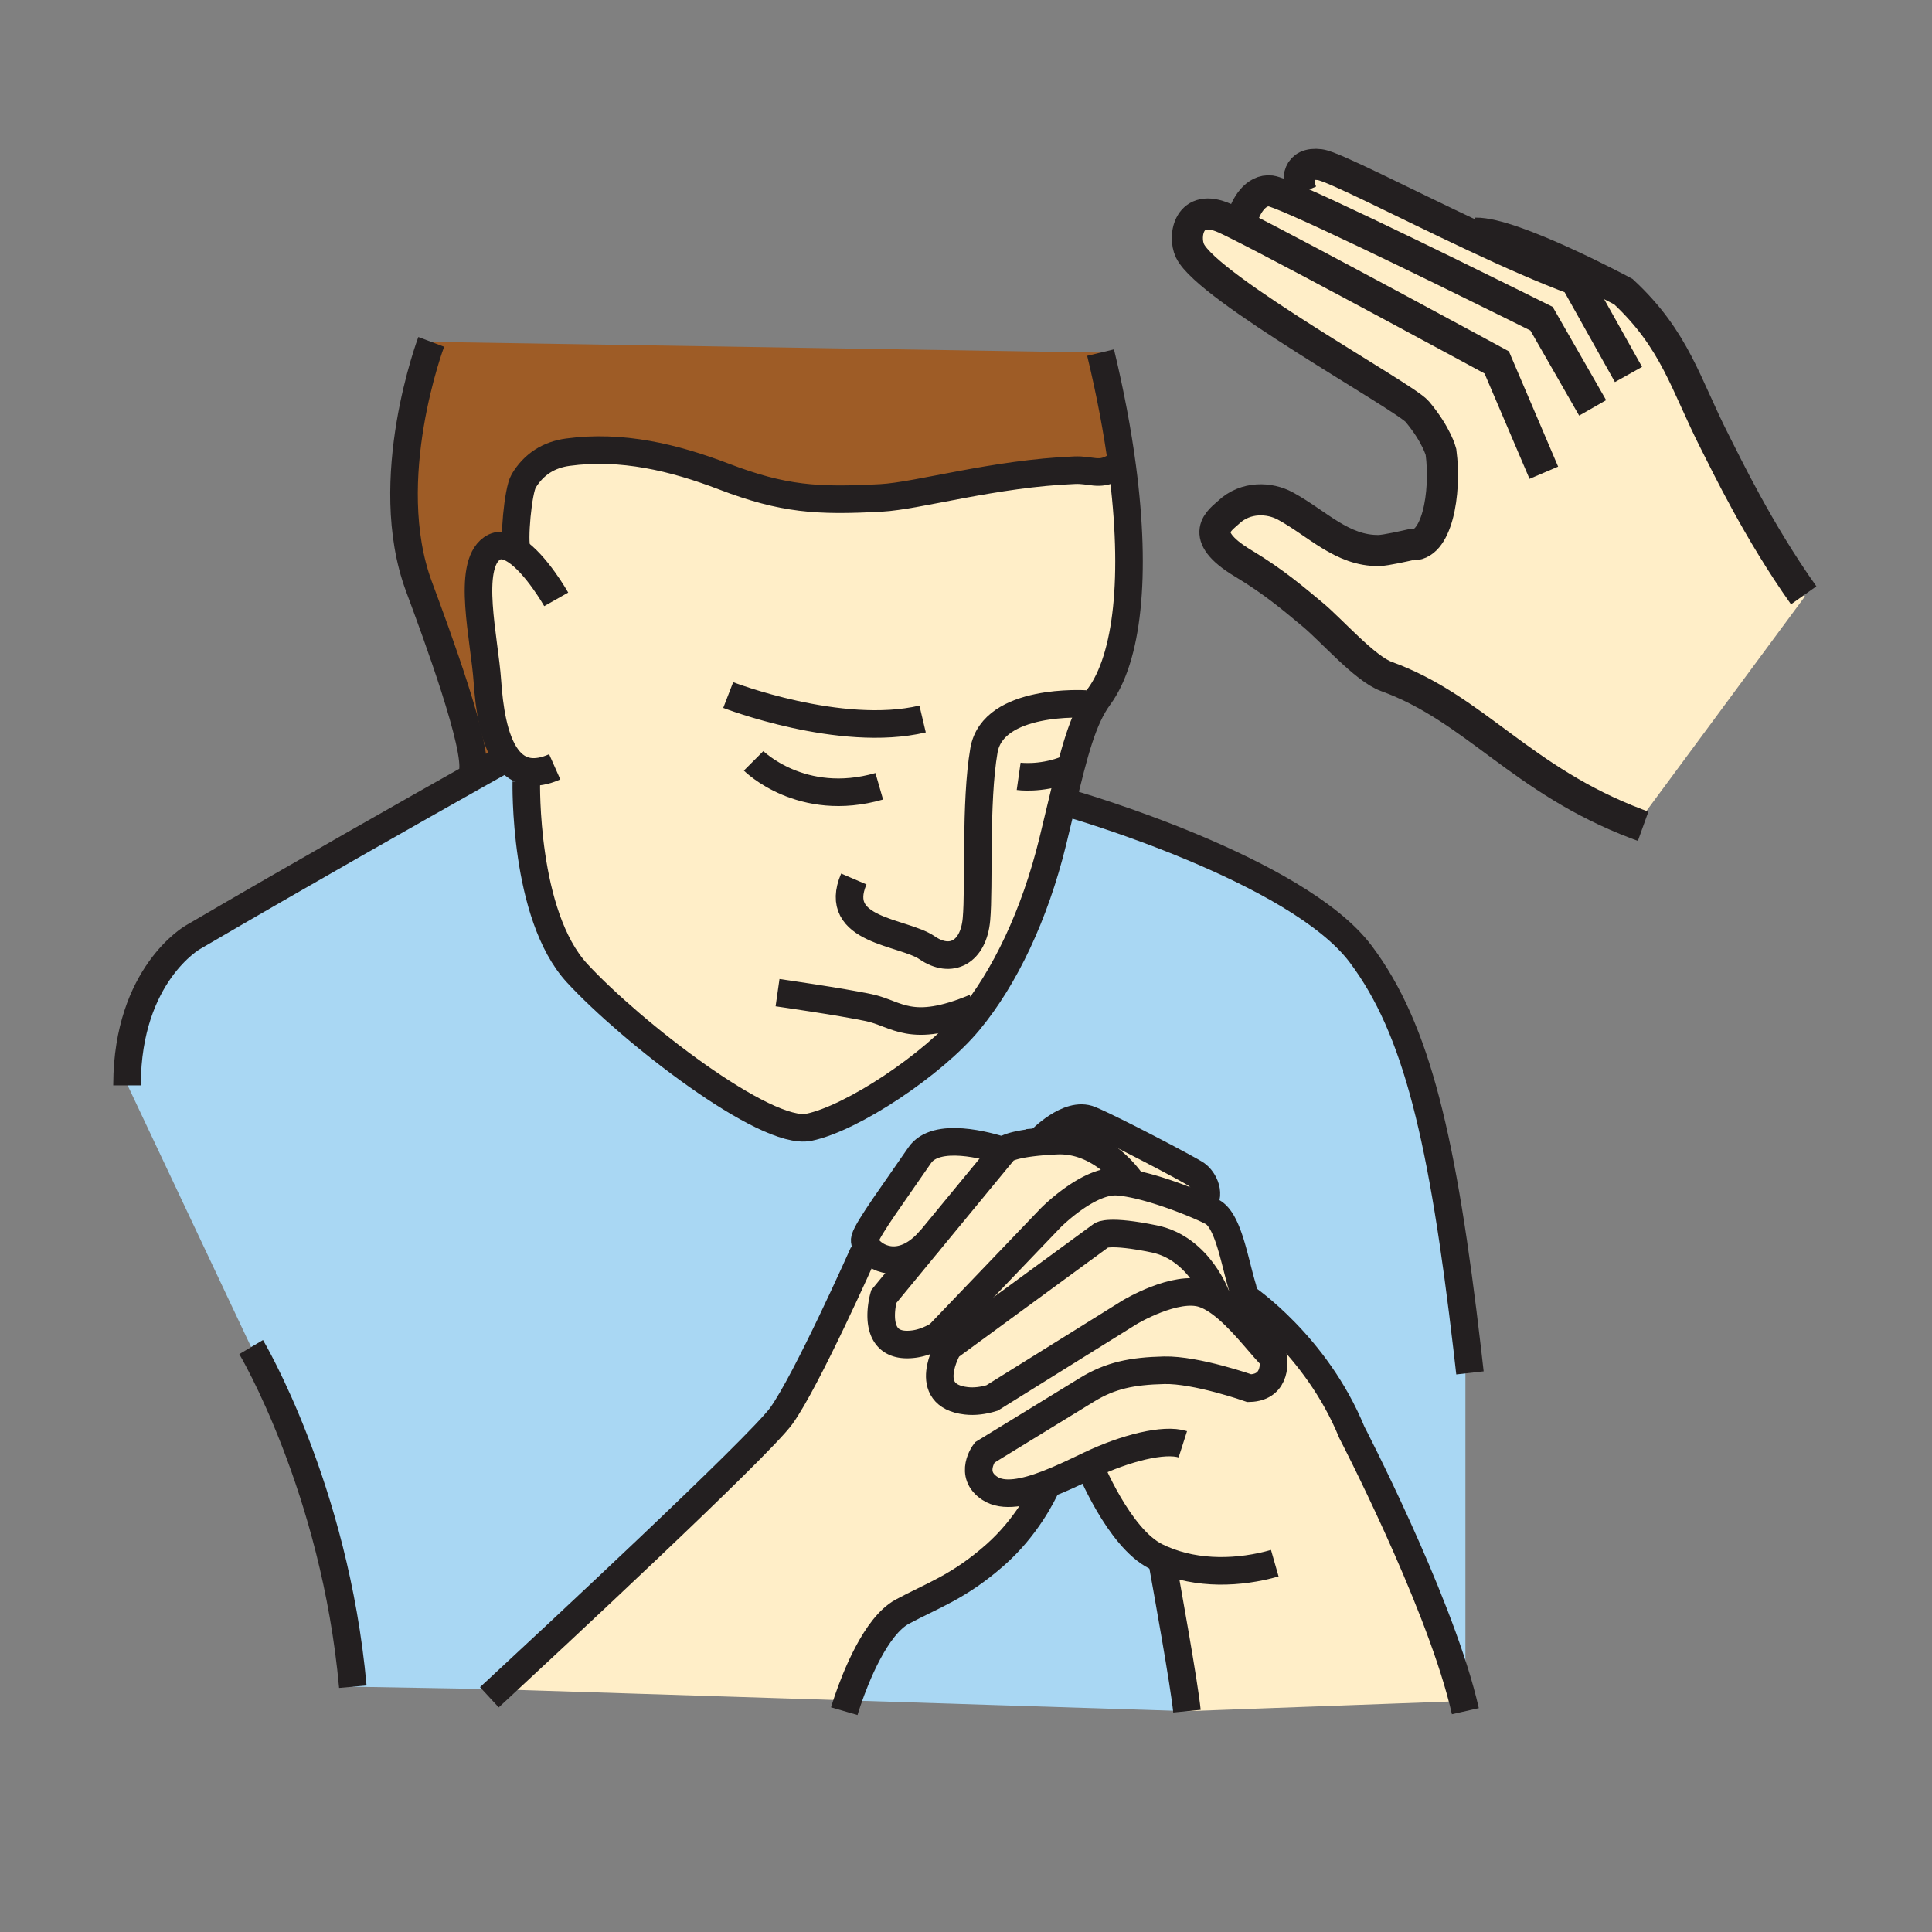 <svg xmlns="http://www.w3.org/2000/svg" width="850.394" height="850.394" viewBox="0 0 850.394 850.394" overflow="visible"><rect x="0" y="0" width="850.394" height="850.394" fill="#808080" stroke="none"/><path d="M645.882 594.344l-.866.096v154.253l-1.093.043c-11.872-46.995-48.901-118.28-48.901-118.28-15.798-38.616-46.961-59.466-46.961-59.466l-1.698-.26c.624-1.3.953-2.652.598-3.796-3.613-11.847-6.273-29.846-13.492-33.572a89.265 89.265 0 0 0-4.905-2.305c5.069-4.922 1.222-11.898-2.002-14.151-3.293-2.306-37.193-20.07-46.735-24.022-9.541-3.951-22.055 9.212-22.055 9.212l.044.46v.009c-13.892 1.265-15.729 3.691-15.729 3.691l-.286.347c-7.124-2.322-29.768-8.666-36.995 1.924-10.685 15.642-22.739 31.908-24.108 36.726-.338 1.179.294 2.86 1.655 4.489l-2.253 1.725s-25.019 56.276-36.206 71.754c-9.983 13.796-104.511 101.634-124.703 120.344l-2.271-.069-61.615-1.075c-7.903-87.604-44.759-149.479-44.759-149.479l-54.63-115.776c.225-48.269 28.953-64.587 28.953-64.587 48.391-28.303 100.265-57.637 124.399-71.225 8.735-4.914 13.839-7.765 13.839-7.765l.104-.078c2.435 3.276 5.555 5.529 9.567 6.118l-1.118 4.489s-1.317 58.582 22.384 84.259c23.692 25.669 82.933 71.745 102.023 67.803 19.091-3.952 54.639-27.653 70.437-46.744 15.798-19.083 28.962-46.735 36.865-78.99 1.481-6.049 2.808-11.647 4.047-16.829l4.584.39s98.887 28.537 126.965 65.982c24.802 33.066 36.085 81.49 46.917 174.355z" fill="#a9d7f3"/><path d="M511.344 686.28a42.42 42.42 0 0 1-2.557-1.188c-16.457-8.232-29.291-40.157-29.291-40.157-5.997 2.877-12.366 5.936-18.493 8.293-10.018 3.839-19.359 5.789-25.287 1.906-9.541-6.248-2.305-15.798-2.305-15.798l45.098-27.644c10.199-6.257 19.749-8.225 33.9-8.554s37.515 7.895 37.515 7.895c12.835-.329 10.529-13.493 10.529-13.493-4.255-3.795-11.725-14.143-20.019-21.344l1.595-.381c.988-.477 3.181-2.695 4.333-5.087l1.698.26s31.163 20.85 46.961 59.466c0 0 37.029 71.285 48.901 118.28l-121.47 4.455c-1.126-11.62-8.916-54.82-11.108-66.909z" fill="#ffeec8"/><path d="M540.435 576.197c8.294 7.201 15.764 17.549 20.019 21.344 0 0 2.306 13.164-10.529 13.493 0 0-23.363-8.224-37.515-7.895s-23.701 2.297-33.9 8.554l-45.098 27.644s-7.236 9.55 2.305 15.798c5.928 3.883 15.27 1.933 25.287-1.906-2.157 4.836-9.281 19.117-22.981 31.206-15.989 14.117-27.774 17.904-40.817 24.932-11.786 6.353-20.651 29.109-24.057 39.084l-153.958-4.888c20.191-18.71 114.719-106.548 124.703-120.344 11.188-15.478 36.206-71.754 36.206-71.754l2.253-1.725c4.229 5.009 15.495 9.402 27.038-3.874l.043.035L389 570.72s-6.898 23.623 13.38 20.876c3.77-.52 7.375-1.993 10.754-4.038l49.387-51.563s16.543-16.726 29.36-15.85c1.881.13 3.951.425 6.145.849 10.13 1.95 22.722 6.63 30.538 10.062a88.528 88.528 0 0 1 4.905 2.305c7.219 3.727 9.879 21.726 13.492 33.572.355 1.144.026 2.496-.598 3.796-1.152 2.392-3.345 4.61-4.333 5.087l-1.595.381zm-6.205-4.575l1.412-.33s-7.479-21.82-27.566-25.963c-20.096-4.142-23.242-1.62-23.242-1.62l-67.377 49.353s-12.531 21.179 7.816 23.527c3.77.434 7.626-.104 11.404-1.256l60.609-37.749s20.157-12.124 32.367-8.103c1.527.503 3.061 1.231 4.577 2.141z" fill="#ffeec8"/><path d="M535.643 571.292l-1.412.33c-1.517-.91-3.051-1.638-4.576-2.141-12.21-4.021-32.367 8.103-32.367 8.103l-60.609 37.749c-3.778 1.152-7.635 1.689-11.404 1.256-20.347-2.349-7.816-23.527-7.816-23.527l67.377-49.353s3.146-2.521 23.242 1.62c20.086 4.143 27.565 25.963 27.565 25.963zM526.561 516.905c3.224 2.253 7.071 9.229 2.002 14.151-7.816-3.432-20.408-8.111-30.538-10.062l.104-.571s-12.626-19.291-33.121-18.346c-2.704.13-5.087.294-7.192.477l-.044-.46s12.514-13.163 22.055-9.212c9.54 3.953 43.441 21.718 46.734 24.023z" fill="#ffeec8"/><path d="M522.453 753.19l-149.305-4.74c3.406-9.975 12.271-32.731 24.057-39.084 13.042-7.027 24.828-10.814 40.817-24.932 13.7-12.089 20.824-26.37 22.981-31.206 6.127-2.357 12.496-5.416 18.493-8.293 0 0 12.834 31.925 29.291 40.157.841.425 1.698.823 2.557 1.188 2.192 12.089 9.982 55.289 11.109 66.91z" fill="#a9d7f3"/><path d="M441.8 506.602l.286-.347s1.837-2.427 15.729-3.691v-.009c2.105-.183 4.488-.347 7.192-.477 20.495-.945 33.121 18.346 33.121 18.346l-.104.571c-2.193-.424-4.264-.719-6.145-.849-12.817-.876-29.36 15.85-29.36 15.85l-49.387 51.563c-3.38 2.045-6.985 3.519-10.754 4.038-20.278 2.747-13.38-20.876-13.38-20.876l20.434-24.819 32.368-39.3zM226.85 242.291l.676-.234c-1.551-3.709.442-26.119 2.964-30.331 4.48-7.47 11.145-11.56 19.446-12.687 23.675-3.215 46.709 2.313 68.547 10.667 26.414 10.096 41.25 10.954 69.293 9.455 16.361-.875 49.829-10.771 85.272-12.193 7.245-.286 10.521 2.53 16.95-.971l3.97-.511c6.412 48.373 2.262 84.172-10.191 101.105-7.228 9.827-10.972 24.542-16.361 47.021-1.239 5.182-2.565 10.78-4.047 16.829-7.903 32.255-21.067 59.907-36.865 78.99-15.798 19.091-51.345 42.792-70.437 46.744-19.091 3.942-78.331-42.134-102.023-67.803-23.702-25.677-22.384-84.259-22.384-84.259l1.118-4.489c-4.013-.589-7.132-2.842-9.567-6.118-6.04-8.085-7.903-22.445-8.666-33.494-1.317-19.091-9.212-50.687 1.976-58.59 3.145-2.216 6.759-1.419 10.329.869zm241.736 96.729l-20.209 2.695s9.429 1.343 20.209-2.695z" fill="#ffeec8"/><path d="M493.969 205.487l-3.97.511c-6.43 3.501-9.705.685-16.95.971-35.443 1.421-68.912 11.318-85.272 12.193-28.043 1.499-42.879.641-69.293-9.455-21.838-8.354-44.872-13.883-68.547-10.667-8.302 1.126-14.966 5.217-19.446 12.687-2.521 4.212-4.515 26.622-2.964 30.331l-.676.234c-3.57-2.288-7.184-3.085-10.33-.867-11.188 7.903-3.293 39.5-1.976 58.59.763 11.049 2.626 25.408 8.666 33.494l-.104.078s-5.104 2.851-13.839 7.765L208.003 340c2.695-10.78-15.815-60.887-23.571-81.78-17.514-47.134 5.381-107.734 5.381-107.734l294.624 4.714c4.323 17.92 7.469 34.749 9.532 50.287z" fill="#9e5c26"/><path d="M448.377 341.715l20.209-2.695c-10.78 4.038-20.209 2.695-20.209 2.695z" fill="#fff"/><path d="M441.8 506.602l-32.368 39.3-.043-.035c-11.543 13.276-22.809 8.883-27.038 3.874-1.361-1.629-1.993-3.311-1.655-4.489 1.369-4.817 13.423-21.084 24.108-36.726 7.228-10.59 29.872-4.247 36.996-1.924z" fill="#ffeec8"/><g fill="none" stroke="#231f20" stroke-width="12.132"><path d="M498.128 520.424s-12.626-19.291-33.121-18.346c-2.704.13-5.087.294-7.192.477v.009c-13.892 1.265-15.729 3.691-15.729 3.691l-.286.347-32.368 39.3-20.434 24.819s-6.898 23.623 13.38 20.876c3.77-.52 7.375-1.993 10.754-4.038l49.387-51.563s16.543-16.726 29.36-15.85c1.881.13 3.951.425 6.145.849 10.13 1.95 22.722 6.63 30.538 10.062a88.528 88.528 0 0 1 4.905 2.305c7.219 3.727 9.879 21.726 13.492 33.572.355 1.144.026 2.496-.598 3.796-1.152 2.392-3.345 4.61-4.333 5.087"/><path d="M535.643 571.292s-7.479-21.82-27.566-25.963c-20.096-4.142-23.242-1.62-23.242-1.62l-67.377 49.353s-12.531 21.179 7.816 23.527c3.77.434 7.626-.104 11.404-1.256l60.609-37.749s20.157-12.124 32.367-8.103c1.525.503 3.06 1.23 4.576 2.141 2.097 1.239 4.177 2.816 6.204 4.575 8.294 7.201 15.764 17.549 20.019 21.344 0 0 2.306 13.164-10.529 13.493 0 0-23.363-8.224-37.515-7.895s-23.701 2.297-33.9 8.554l-45.098 27.644s-7.236 9.55 2.305 15.798c5.928 3.883 15.27 1.933 25.287-1.906 6.127-2.357 12.496-5.416 18.493-8.293 15.798-7.565 32.913-11.847 41.138-9.212M443.966 507.347s-.797-.295-2.166-.745c-7.124-2.322-29.768-8.666-36.995 1.924-10.685 15.642-22.739 31.908-24.108 36.726-.338 1.179.294 2.86 1.655 4.489 4.229 5.009 15.495 9.402 27.038-3.874M457.771 502.095s12.514-13.163 22.055-9.212c9.542 3.952 43.442 21.717 46.735 24.022 3.224 2.253 7.071 9.229 2.002 14.151-.112.112-.233.217-.355.329M380.098 551.465s-25.019 56.276-36.206 71.754c-9.983 13.796-104.511 101.634-124.703 120.344-2.435 2.262-3.787 3.51-3.787 3.51"/><path d="M371.623 753.19s.528-1.82 1.525-4.74c3.406-9.975 12.271-32.731 24.057-39.084 13.042-7.027 24.828-10.814 40.817-24.932 13.7-12.089 20.824-26.37 22.981-31.206.485-1.092.72-1.707.72-1.707M479.496 644.936s12.834 31.925 29.291 40.157c.841.425 1.698.823 2.557 1.188 15.919 6.959 34.473 6.145 49.769 1.776"/><path d="M510.763 683.117s.208 1.152.581 3.163c2.192 12.089 9.982 55.289 11.109 66.91M548.061 570.989s31.163 20.85 46.961 59.466c0 0 37.029 71.285 48.901 118.28.391 1.517.746 2.999 1.075 4.455M244.823 263.809s-8.848-15.651-17.973-21.518c-3.57-2.288-7.184-3.085-10.33-.867-11.188 7.903-3.293 39.5-1.976 58.59.763 11.049 2.626 25.408 8.666 33.494 2.435 3.276 5.555 5.529 9.567 6.118 3.198.459 6.958-.13 11.387-2.097"/><path d="M231.66 344.115s-1.317 58.582 22.384 84.259c23.692 25.669 82.933 71.745 102.023 67.803 19.091-3.952 54.639-27.653 70.437-46.744 15.798-19.083 28.962-46.735 36.865-78.99 1.481-6.049 2.808-11.647 4.047-16.829 5.39-22.479 9.134-37.194 16.361-47.021 12.453-16.934 16.604-52.732 10.191-101.105-2.063-15.538-5.209-32.367-9.533-50.288"/><path d="M477.85 309.885s-40.816-2.635-44.76 20.408c-3.951 23.034-1.976 59.899-3.293 74.379-1.316 14.481-11.188 19.75-21.725 12.505-10.529-7.236-42.125-7.236-32.254-30.279M342.246 436.928s27.644 3.951 40.158 6.586c12.505 2.635 18.424 11.846 46.735 0M320.529 305.934s49.361 19.091 85.567 10.538M331.716 334.895s21.067 21.067 55.297 11.196M223.106 333.586s-5.104 2.851-13.839 7.765c-24.135 13.588-76.009 42.922-124.399 71.225 0 0-28.728 16.318-28.953 64.587-.009.19-.009.382-.009.581M472 354.003s98.887 28.537 126.965 65.982c24.802 33.069 36.085 81.494 46.917 174.358.373 3.267.754 6.586 1.135 9.957M489.999 205.998c-6.43 3.501-9.705.685-16.95.971-35.443 1.421-68.912 11.318-85.272 12.193-28.043 1.499-42.879.641-69.293-9.455-21.838-8.354-44.872-13.883-68.547-10.667-8.302 1.126-14.966 5.217-19.446 12.687-2.521 4.212-4.515 26.622-2.964 30.331M110.545 592.939s36.856 61.875 44.759 149.479M189.812 150.484s-22.896 60.601-5.381 107.734c7.756 20.894 26.266 71 23.571 81.78M448.377 341.715s9.429 1.343 20.209-2.695"/></g><path fill="none" d="M0 0h850.394v850.394H0z"/><g><path d="M571.799 88.868c-6.433-2.831-10.926-4.618-12.419-4.801-6.658-.825-11.052 6.637-12.501 12.078l-1.072 3.171c-2.885-1.454-5.146-2.557-6.646-3.227-15.948-7.173-18.466 7.869-15.39 14.296 7.876 16.498 94.56 64.254 100.019 70.768 8.577 10.205 10.475 17.765 10.475 17.765 2.419 18.345-1.894 42.305-13.251 40.824-2.017.454-11.11 2.537-14.094 2.578-16.162.217-27.105-11.945-41.16-19.596-6.901-3.77-17.479-4.28-24.926 2.733-3.611 3.386-14.492 9.992 6.379 22.514 13.916 8.343 22.897 16.2 30.588 22.565 8.275 6.843 22.984 23.791 32.42 27.215 38.992 14.15 59.248 45.557 110.253 64.917l74-100.164-.553-.47c-20.081-28.311-34.043-57.581-39.025-67.339-13.016-25.556-17.439-44.981-40.342-66.314 0 0-48.511-26.054-65.068-25.755l-.5 1.349c-31.68-14.862-62.2-30.759-68.02-31.494-9.836-1.231-10.407 6.612-7.959 12.325l-1.208 4.062z" fill="#ffeec8"/><g fill="none" stroke="#231f20" stroke-width="13.688"><path d="M679.534 208.082l-20.732-48.554s-85.166-46.219-112.995-60.212c-2.885-1.454-5.146-2.557-6.646-3.227-15.948-7.173-18.466 7.869-15.39 14.296 7.876 16.498 94.56 64.254 100.019 70.768 8.577 10.205 10.475 17.765 10.475 17.765 2.419 18.345-1.894 42.305-13.251 40.824-2.017.454-11.11 2.537-14.094 2.578-16.162.217-27.105-11.945-41.16-19.596-6.901-3.77-17.479-4.28-24.926 2.733-3.611 3.386-14.492 9.992 6.379 22.514 13.916 8.343 22.897 16.2 30.588 22.565 8.275 6.843 22.984 23.791 32.42 27.215 38.992 14.15 59.248 45.557 110.253 64.917.909.348 1.836.689 2.771 1.026M701.023 179.54l-22.497-39.261s-75.774-37.798-106.728-51.411c-6.433-2.831-10.926-4.618-12.419-4.801-6.658-.825-11.052 6.637-12.501 12.078"/><path d="M716.799 164.833l-23.357-41.715c-13.274-4.884-29.005-11.886-44.456-19.142-31.68-14.862-62.2-30.759-68.02-31.494-9.836-1.231-10.407 6.612-7.959 12.325"/><path d="M793.921 262.035c-20.081-28.311-34.043-57.581-39.025-67.339-13.016-25.556-17.439-44.981-40.342-66.314 0 0-48.511-26.054-65.068-25.755"/></g></g></svg>